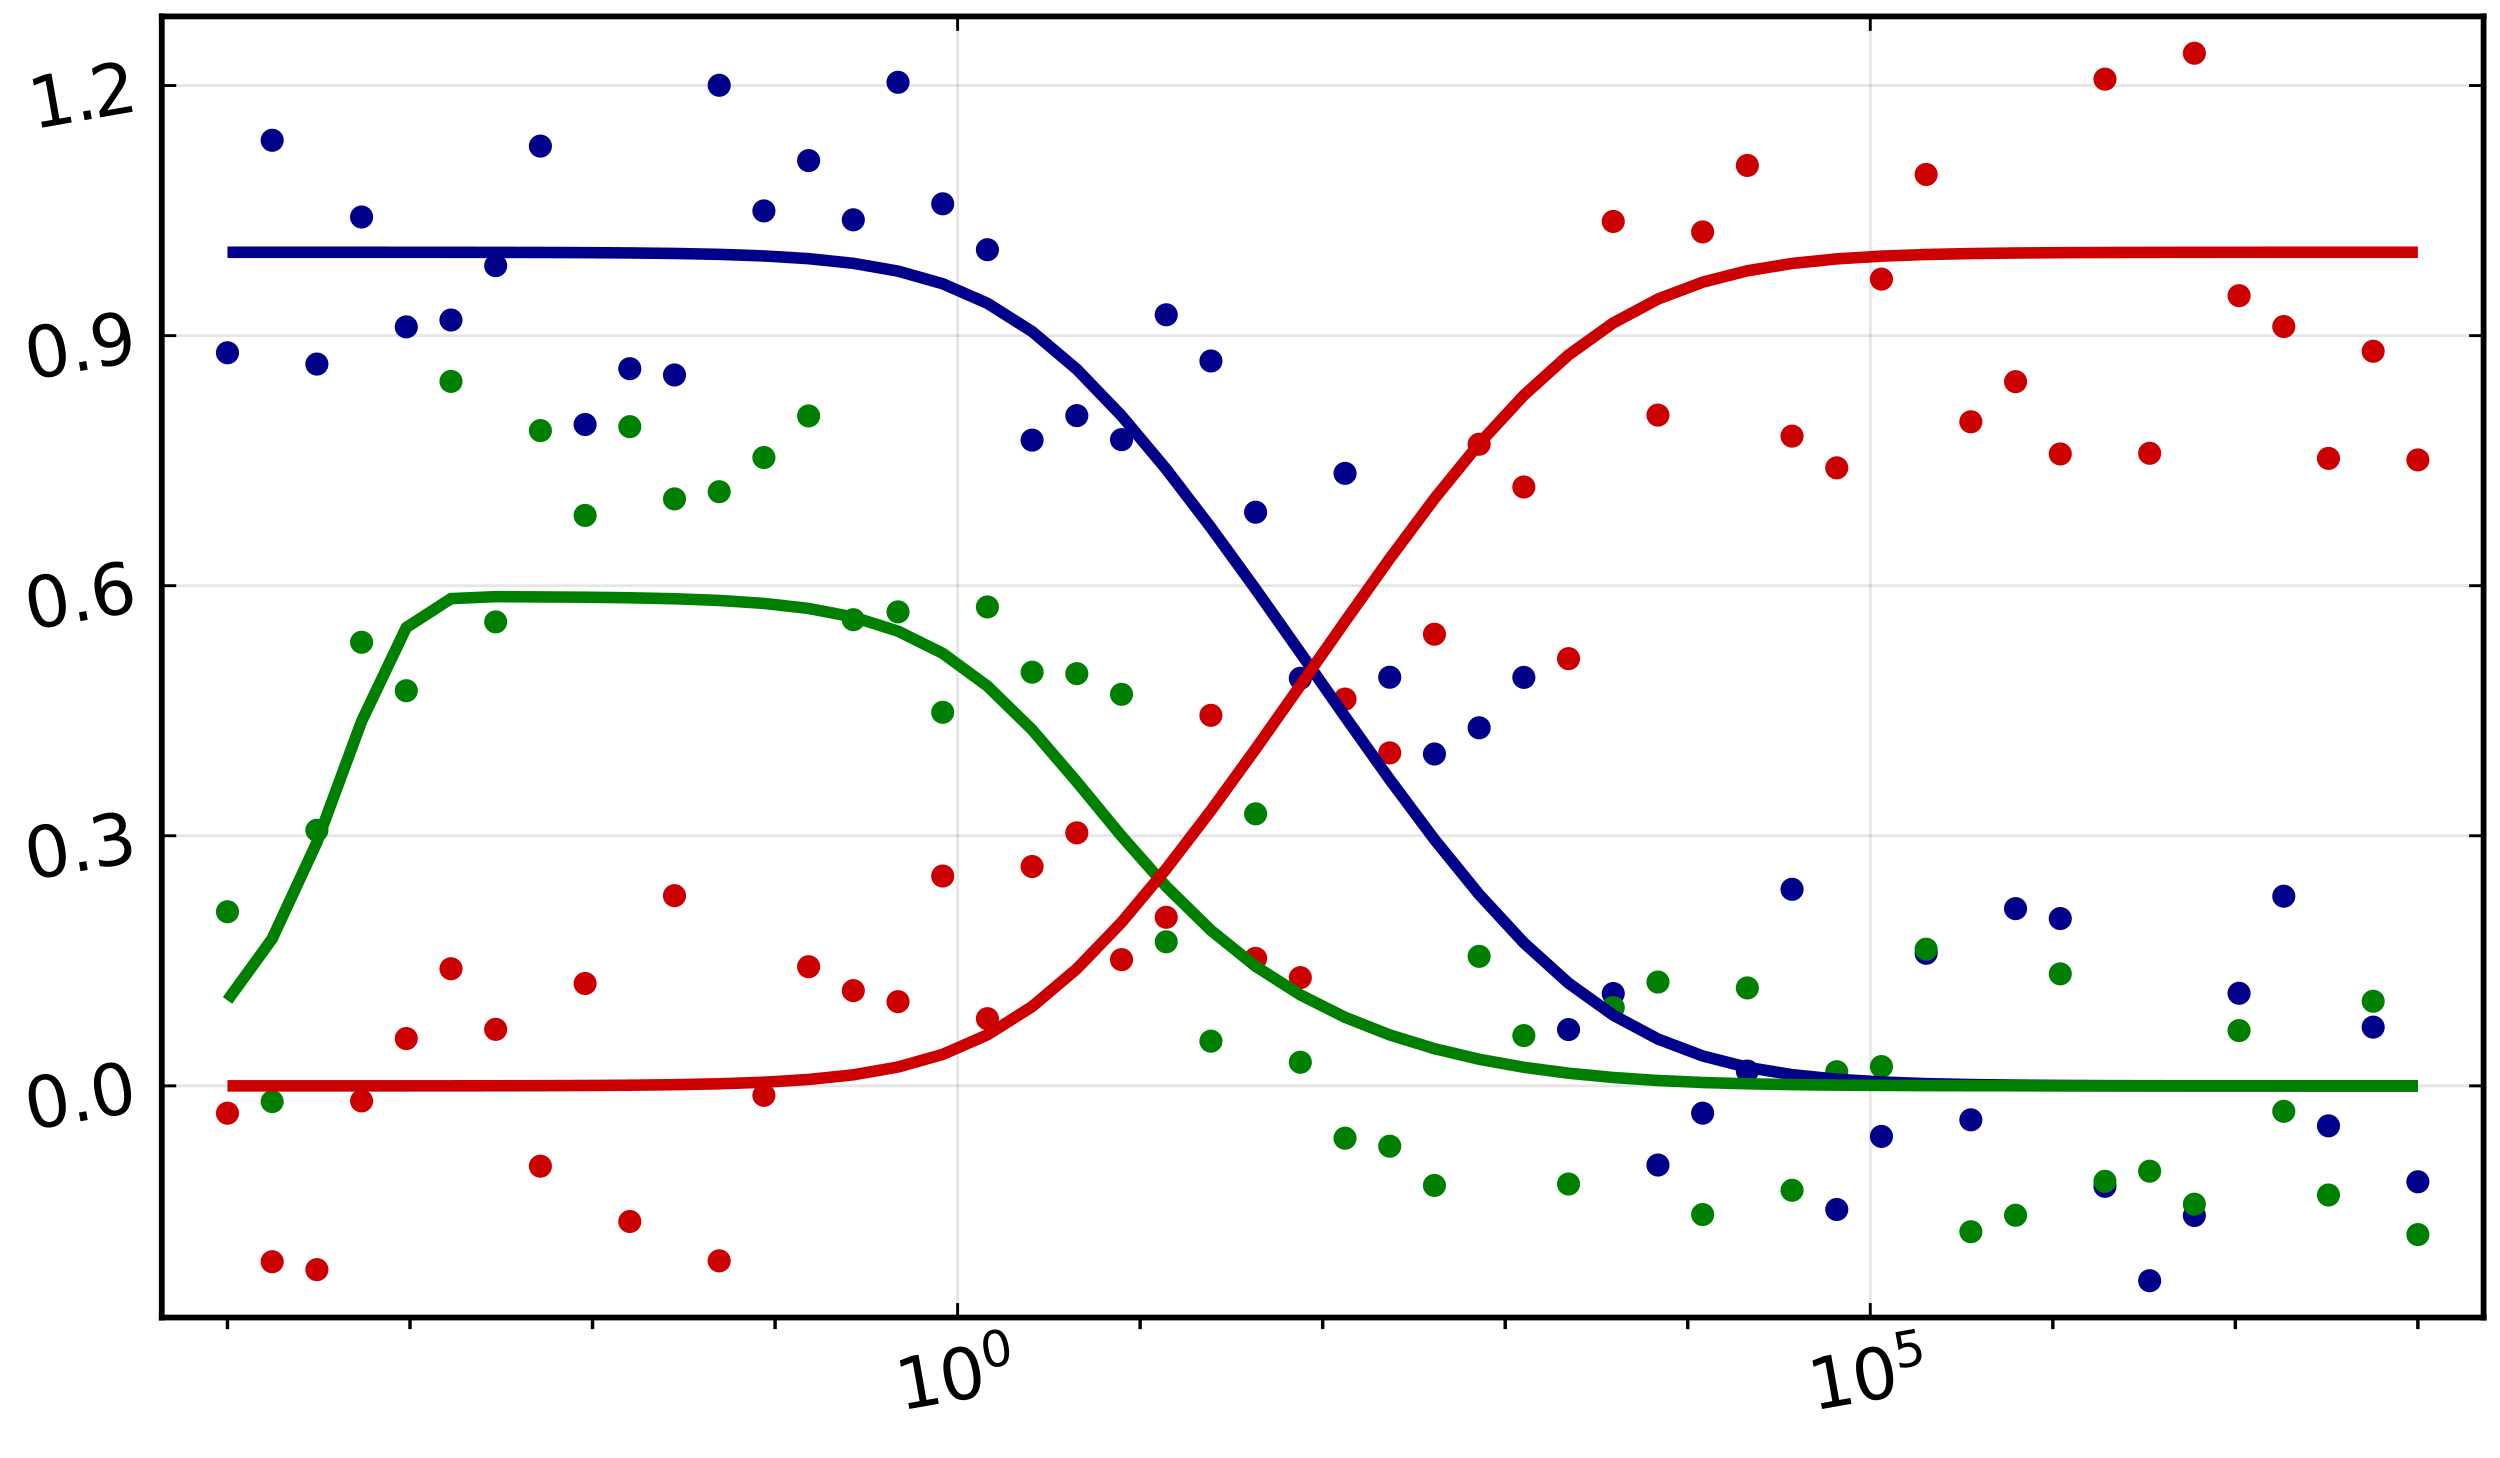 <?xml version="1.0" encoding="utf-8" standalone="no"?>
<!DOCTYPE svg PUBLIC "-//W3C//DTD SVG 1.1//EN"
  "http://www.w3.org/Graphics/SVG/1.1/DTD/svg11.dtd">
<svg xmlns:xlink="http://www.w3.org/1999/xlink" width="432pt" height="252pt" viewBox="0 0 432 252" xmlns="http://www.w3.org/2000/svg" version="1.1">
 <defs>
  <style type="text/css">*{stroke-linejoin: round; stroke-linecap: butt}</style>
 </defs>
 <g id="figure_1">
  <g id="patch_1">
   <path d="M 0 252 
L 432 252 
L 432 0 
L 0 0 
z
" style="fill: #ffffff"/>
  </g>
  <g id="axes_1">
   <g id="patch_2">
    <path d="M 27.953 227.67 
L 429.165 227.67 
L 429.165 2.835 
L 27.953 2.835 
z
" style="fill: #ffffff"/>
   </g>
   <g id="matplotlib.axis_1">
    <g id="xtick_1">
     <g id="line2d_1">
      <path d="M 165.476 227.67 
L 165.476 2.835 
" clip-path="url(#pbb74b6cad1)" style="fill: none; stroke: #000000; stroke-opacity: 0.1; stroke-width: 0.5; stroke-linecap: square"/>
     </g>
     <g id="line2d_2">
      <defs>
       <path id="m90810f61ab" d="M 0 0 
L 0 -2.5 
" style="stroke: #000000; stroke-width: 0.5"/>
      </defs>
      <g>
       <use xlink:href="#m90810f61ab" x="165.476" y="227.67" style="stroke: #000000; stroke-width: 0.5"/>
      </g>
     </g>
     <g id="line2d_3">
      <defs>
       <path id="meb43b4d66e" d="M 0 0 
L 0 2.5 
" style="stroke: #000000; stroke-width: 0.5"/>
      </defs>
      <g>
       <use xlink:href="#meb43b4d66e" x="165.476" y="2.835" style="stroke: #000000; stroke-width: 0.5"/>
      </g>
     </g>
     <g id="text_1">
      <!-- $10^{0}$ -->
      <g transform="translate(155.651 243.817)rotate(-10)scale(0.12 -0.12)">
       <defs>
        <path id="DejaVuSans-31" d="M 794 531 
L 1825 531 
L 1825 4091 
L 703 3866 
L 703 4441 
L 1819 4666 
L 2450 4666 
L 2450 531 
L 3481 531 
L 3481 0 
L 794 0 
L 794 531 
z
" transform="scale(0.016)"/>
        <path id="DejaVuSans-30" d="M 2034 4250 
Q 1547 4250 1301 3770 
Q 1056 3291 1056 2328 
Q 1056 1369 1301 889 
Q 1547 409 2034 409 
Q 2525 409 2770 889 
Q 3016 1369 3016 2328 
Q 3016 3291 2770 3770 
Q 2525 4250 2034 4250 
z
M 2034 4750 
Q 2819 4750 3233 4129 
Q 3647 3509 3647 2328 
Q 3647 1150 3233 529 
Q 2819 -91 2034 -91 
Q 1250 -91 836 529 
Q 422 1150 422 2328 
Q 422 3509 836 4129 
Q 1250 4750 2034 4750 
z
" transform="scale(0.016)"/>
       </defs>
       <use xlink:href="#DejaVuSans-31" transform="translate(0 0.766)"/>
       <use xlink:href="#DejaVuSans-30" transform="translate(63.623 0.766)"/>
       <use xlink:href="#DejaVuSans-30" transform="translate(128.203 39.047)scale(0.7)"/>
      </g>
     </g>
    </g>
    <g id="xtick_2">
     <g id="line2d_4">
      <path d="M 323.185 227.67 
L 323.185 2.835 
" clip-path="url(#pbb74b6cad1)" style="fill: none; stroke: #000000; stroke-opacity: 0.1; stroke-width: 0.5; stroke-linecap: square"/>
     </g>
     <g id="line2d_5">
      <g>
       <use xlink:href="#m90810f61ab" x="323.185" y="227.67" style="stroke: #000000; stroke-width: 0.5"/>
      </g>
     </g>
     <g id="line2d_6">
      <g>
       <use xlink:href="#meb43b4d66e" x="323.185" y="2.835" style="stroke: #000000; stroke-width: 0.5"/>
      </g>
     </g>
     <g id="text_2">
      <!-- $10^{5}$ -->
      <g transform="translate(313.36 243.817)rotate(-10)scale(0.12 -0.12)">
       <defs>
        <path id="DejaVuSans-35" d="M 691 4666 
L 3169 4666 
L 3169 4134 
L 1269 4134 
L 1269 2991 
Q 1406 3038 1543 3061 
Q 1681 3084 1819 3084 
Q 2600 3084 3056 2656 
Q 3513 2228 3513 1497 
Q 3513 744 3044 326 
Q 2575 -91 1722 -91 
Q 1428 -91 1123 -41 
Q 819 9 494 109 
L 494 744 
Q 775 591 1075 516 
Q 1375 441 1709 441 
Q 2250 441 2565 725 
Q 2881 1009 2881 1497 
Q 2881 1984 2565 2268 
Q 2250 2553 1709 2553 
Q 1456 2553 1204 2497 
Q 953 2441 691 2322 
L 691 4666 
z
" transform="scale(0.016)"/>
       </defs>
       <use xlink:href="#DejaVuSans-31" transform="translate(0 0.684)"/>
       <use xlink:href="#DejaVuSans-30" transform="translate(63.623 0.684)"/>
       <use xlink:href="#DejaVuSans-35" transform="translate(128.203 38.966)scale(0.7)"/>
      </g>
     </g>
    </g>
    <g id="xtick_3">
     <g id="line2d_7">
      <defs>
       <path id="m263122c2eb" d="M 0 0 
L 0 2 
" style="stroke: #000000; stroke-width: 0.6"/>
      </defs>
      <g>
       <use xlink:href="#m263122c2eb" x="39.308" y="227.67" style="stroke: #000000; stroke-width: 0.6"/>
      </g>
     </g>
    </g>
    <g id="xtick_4">
     <g id="line2d_8">
      <g>
       <use xlink:href="#m263122c2eb" x="70.85" y="227.67" style="stroke: #000000; stroke-width: 0.6"/>
      </g>
     </g>
    </g>
    <g id="xtick_5">
     <g id="line2d_9">
      <g>
       <use xlink:href="#m263122c2eb" x="102.392" y="227.67" style="stroke: #000000; stroke-width: 0.6"/>
      </g>
     </g>
    </g>
    <g id="xtick_6">
     <g id="line2d_10">
      <g>
       <use xlink:href="#m263122c2eb" x="133.934" y="227.67" style="stroke: #000000; stroke-width: 0.6"/>
      </g>
     </g>
    </g>
    <g id="xtick_7">
     <g id="line2d_11">
      <g>
       <use xlink:href="#m263122c2eb" x="197.017" y="227.67" style="stroke: #000000; stroke-width: 0.6"/>
      </g>
     </g>
    </g>
    <g id="xtick_8">
     <g id="line2d_12">
      <g>
       <use xlink:href="#m263122c2eb" x="228.559" y="227.67" style="stroke: #000000; stroke-width: 0.6"/>
      </g>
     </g>
    </g>
    <g id="xtick_9">
     <g id="line2d_13">
      <g>
       <use xlink:href="#m263122c2eb" x="260.101" y="227.67" style="stroke: #000000; stroke-width: 0.6"/>
      </g>
     </g>
    </g>
    <g id="xtick_10">
     <g id="line2d_14">
      <g>
       <use xlink:href="#m263122c2eb" x="291.643" y="227.67" style="stroke: #000000; stroke-width: 0.6"/>
      </g>
     </g>
    </g>
    <g id="xtick_11">
     <g id="line2d_15">
      <g>
       <use xlink:href="#m263122c2eb" x="354.727" y="227.67" style="stroke: #000000; stroke-width: 0.6"/>
      </g>
     </g>
    </g>
    <g id="xtick_12">
     <g id="line2d_16">
      <g>
       <use xlink:href="#m263122c2eb" x="386.268" y="227.67" style="stroke: #000000; stroke-width: 0.6"/>
      </g>
     </g>
    </g>
    <g id="xtick_13">
     <g id="line2d_17">
      <g>
       <use xlink:href="#m263122c2eb" x="417.81" y="227.67" style="stroke: #000000; stroke-width: 0.6"/>
      </g>
     </g>
    </g>
   </g>
   <g id="matplotlib.axis_2">
    <g id="ytick_1">
     <g id="line2d_18">
      <path d="M 27.953 187.638 
L 429.165 187.638 
" clip-path="url(#pbb74b6cad1)" style="fill: none; stroke: #000000; stroke-opacity: 0.1; stroke-width: 0.5; stroke-linecap: square"/>
     </g>
     <g id="line2d_19">
      <defs>
       <path id="m43f41b83db" d="M 0 0 
L 2.5 0 
" style="stroke: #000000; stroke-width: 0.5"/>
      </defs>
      <g>
       <use xlink:href="#m43f41b83db" x="27.953" y="187.638" style="stroke: #000000; stroke-width: 0.5"/>
      </g>
     </g>
     <g id="line2d_20">
      <defs>
       <path id="m37df02fdd3" d="M 0 0 
L -2.5 0 
" style="stroke: #000000; stroke-width: 0.5"/>
      </defs>
      <g>
       <use xlink:href="#m37df02fdd3" x="429.165" y="187.638" style="stroke: #000000; stroke-width: 0.5"/>
      </g>
     </g>
     <g id="text_3">
      <!-- $0.0$ -->
      <g transform="translate(5.112 195.393)rotate(-10)scale(0.12 -0.12)">
       <defs>
        <path id="DejaVuSans-2e" d="M 684 794 
L 1344 794 
L 1344 0 
L 684 0 
L 684 794 
z
" transform="scale(0.016)"/>
       </defs>
       <use xlink:href="#DejaVuSans-30" transform="translate(0 0.781)"/>
       <use xlink:href="#DejaVuSans-2e" transform="translate(63.623 0.781)"/>
       <use xlink:href="#DejaVuSans-30" transform="translate(95.41 0.781)"/>
      </g>
     </g>
    </g>
    <g id="ytick_2">
     <g id="line2d_21">
      <path d="M 27.953 144.423 
L 429.165 144.423 
" clip-path="url(#pbb74b6cad1)" style="fill: none; stroke: #000000; stroke-opacity: 0.1; stroke-width: 0.5; stroke-linecap: square"/>
     </g>
     <g id="line2d_22">
      <g>
       <use xlink:href="#m43f41b83db" x="27.953" y="144.423" style="stroke: #000000; stroke-width: 0.5"/>
      </g>
     </g>
     <g id="line2d_23">
      <g>
       <use xlink:href="#m37df02fdd3" x="429.165" y="144.423" style="stroke: #000000; stroke-width: 0.5"/>
      </g>
     </g>
     <g id="text_4">
      <!-- $0.3$ -->
      <g transform="translate(5.112 152.178)rotate(-10)scale(0.12 -0.12)">
       <defs>
        <path id="DejaVuSans-33" d="M 2597 2516 
Q 3050 2419 3304 2112 
Q 3559 1806 3559 1356 
Q 3559 666 3084 287 
Q 2609 -91 1734 -91 
Q 1441 -91 1130 -33 
Q 819 25 488 141 
L 488 750 
Q 750 597 1062 519 
Q 1375 441 1716 441 
Q 2309 441 2620 675 
Q 2931 909 2931 1356 
Q 2931 1769 2642 2001 
Q 2353 2234 1838 2234 
L 1294 2234 
L 1294 2753 
L 1863 2753 
Q 2328 2753 2575 2939 
Q 2822 3125 2822 3475 
Q 2822 3834 2567 4026 
Q 2313 4219 1838 4219 
Q 1578 4219 1281 4162 
Q 984 4106 628 3988 
L 628 4550 
Q 988 4650 1302 4700 
Q 1616 4750 1894 4750 
Q 2613 4750 3031 4423 
Q 3450 4097 3450 3541 
Q 3450 3153 3228 2886 
Q 3006 2619 2597 2516 
z
" transform="scale(0.016)"/>
       </defs>
       <use xlink:href="#DejaVuSans-30" transform="translate(0 0.781)"/>
       <use xlink:href="#DejaVuSans-2e" transform="translate(63.623 0.781)"/>
       <use xlink:href="#DejaVuSans-33" transform="translate(95.41 0.781)"/>
      </g>
     </g>
    </g>
    <g id="ytick_3">
     <g id="line2d_24">
      <path d="M 27.953 101.209 
L 429.165 101.209 
" clip-path="url(#pbb74b6cad1)" style="fill: none; stroke: #000000; stroke-opacity: 0.1; stroke-width: 0.5; stroke-linecap: square"/>
     </g>
     <g id="line2d_25">
      <g>
       <use xlink:href="#m43f41b83db" x="27.953" y="101.209" style="stroke: #000000; stroke-width: 0.5"/>
      </g>
     </g>
     <g id="line2d_26">
      <g>
       <use xlink:href="#m37df02fdd3" x="429.165" y="101.209" style="stroke: #000000; stroke-width: 0.5"/>
      </g>
     </g>
     <g id="text_5">
      <!-- $0.6$ -->
      <g transform="translate(5.112 108.963)rotate(-10)scale(0.12 -0.12)">
       <defs>
        <path id="DejaVuSans-36" d="M 2113 2584 
Q 1688 2584 1439 2293 
Q 1191 2003 1191 1497 
Q 1191 994 1439 701 
Q 1688 409 2113 409 
Q 2538 409 2786 701 
Q 3034 994 3034 1497 
Q 3034 2003 2786 2293 
Q 2538 2584 2113 2584 
z
M 3366 4563 
L 3366 3988 
Q 3128 4100 2886 4159 
Q 2644 4219 2406 4219 
Q 1781 4219 1451 3797 
Q 1122 3375 1075 2522 
Q 1259 2794 1537 2939 
Q 1816 3084 2150 3084 
Q 2853 3084 3261 2657 
Q 3669 2231 3669 1497 
Q 3669 778 3244 343 
Q 2819 -91 2113 -91 
Q 1303 -91 875 529 
Q 447 1150 447 2328 
Q 447 3434 972 4092 
Q 1497 4750 2381 4750 
Q 2619 4750 2861 4703 
Q 3103 4656 3366 4563 
z
" transform="scale(0.016)"/>
       </defs>
       <use xlink:href="#DejaVuSans-30" transform="translate(0 0.781)"/>
       <use xlink:href="#DejaVuSans-2e" transform="translate(63.623 0.781)"/>
       <use xlink:href="#DejaVuSans-36" transform="translate(95.41 0.781)"/>
      </g>
     </g>
    </g>
    <g id="ytick_4">
     <g id="line2d_27">
      <path d="M 27.953 57.994 
L 429.165 57.994 
" clip-path="url(#pbb74b6cad1)" style="fill: none; stroke: #000000; stroke-opacity: 0.1; stroke-width: 0.5; stroke-linecap: square"/>
     </g>
     <g id="line2d_28">
      <g>
       <use xlink:href="#m43f41b83db" x="27.953" y="57.994" style="stroke: #000000; stroke-width: 0.5"/>
      </g>
     </g>
     <g id="line2d_29">
      <g>
       <use xlink:href="#m37df02fdd3" x="429.165" y="57.994" style="stroke: #000000; stroke-width: 0.5"/>
      </g>
     </g>
     <g id="text_6">
      <!-- $0.9$ -->
      <g transform="translate(5.112 65.748)rotate(-10)scale(0.12 -0.12)">
       <defs>
        <path id="DejaVuSans-39" d="M 703 97 
L 703 672 
Q 941 559 1184 500 
Q 1428 441 1663 441 
Q 2288 441 2617 861 
Q 2947 1281 2994 2138 
Q 2813 1869 2534 1725 
Q 2256 1581 1919 1581 
Q 1219 1581 811 2004 
Q 403 2428 403 3163 
Q 403 3881 828 4315 
Q 1253 4750 1959 4750 
Q 2769 4750 3195 4129 
Q 3622 3509 3622 2328 
Q 3622 1225 3098 567 
Q 2575 -91 1691 -91 
Q 1453 -91 1209 -44 
Q 966 3 703 97 
z
M 1959 2075 
Q 2384 2075 2632 2365 
Q 2881 2656 2881 3163 
Q 2881 3666 2632 3958 
Q 2384 4250 1959 4250 
Q 1534 4250 1286 3958 
Q 1038 3666 1038 3163 
Q 1038 2656 1286 2365 
Q 1534 2075 1959 2075 
z
" transform="scale(0.016)"/>
       </defs>
       <use xlink:href="#DejaVuSans-30" transform="translate(0 0.781)"/>
       <use xlink:href="#DejaVuSans-2e" transform="translate(63.623 0.781)"/>
       <use xlink:href="#DejaVuSans-39" transform="translate(95.41 0.781)"/>
      </g>
     </g>
    </g>
    <g id="ytick_5">
     <g id="line2d_30">
      <path d="M 27.953 14.779 
L 429.165 14.779 
" clip-path="url(#pbb74b6cad1)" style="fill: none; stroke: #000000; stroke-opacity: 0.1; stroke-width: 0.5; stroke-linecap: square"/>
     </g>
     <g id="line2d_31">
      <g>
       <use xlink:href="#m43f41b83db" x="27.953" y="14.779" style="stroke: #000000; stroke-width: 0.5"/>
      </g>
     </g>
     <g id="line2d_32">
      <g>
       <use xlink:href="#m37df02fdd3" x="429.165" y="14.779" style="stroke: #000000; stroke-width: 0.5"/>
      </g>
     </g>
     <g id="text_7">
      <!-- $1.2$ -->
      <g transform="translate(5.821 22.409)rotate(-10)scale(0.12 -0.12)">
       <defs>
        <path id="DejaVuSans-32" d="M 1228 531 
L 3431 531 
L 3431 0 
L 469 0 
L 469 531 
Q 828 903 1448 1529 
Q 2069 2156 2228 2338 
Q 2531 2678 2651 2914 
Q 2772 3150 2772 3378 
Q 2772 3750 2511 3984 
Q 2250 4219 1831 4219 
Q 1534 4219 1204 4116 
Q 875 4013 500 3803 
L 500 4441 
Q 881 4594 1212 4672 
Q 1544 4750 1819 4750 
Q 2544 4750 2975 4387 
Q 3406 4025 3406 3419 
Q 3406 3131 3298 2873 
Q 3191 2616 2906 2266 
Q 2828 2175 2409 1742 
Q 1991 1309 1228 531 
z
" transform="scale(0.016)"/>
       </defs>
       <use xlink:href="#DejaVuSans-31" transform="translate(0 0.781)"/>
       <use xlink:href="#DejaVuSans-2e" transform="translate(63.623 0.781)"/>
       <use xlink:href="#DejaVuSans-32" transform="translate(89.91 0.781)"/>
      </g>
     </g>
    </g>
   </g>
   <g id="PathCollection_1">
    <defs>
     <path id="mccd417a3c8" d="M 0 2 
C 0.53 2 1.039 1.789 1.414 1.414 
C 1.789 1.039 2 0.53 2 0 
C 2 -0.53 1.789 -1.039 1.414 -1.414 
C 1.039 -1.789 0.53 -2 0 -2 
C -0.53 -2 -1.039 -1.789 -1.414 -1.414 
C -1.789 -1.039 -2 -0.53 -2 0 
C -2 0.53 -1.789 1.039 -1.414 1.414 
C -1.039 1.789 -0.53 2 0 2 
z
"/>
    </defs>
    <g clip-path="url(#pbb74b6cad1)">
     <use xlink:href="#mccd417a3c8" x="39.308" y="60.958" style="fill: #00008b"/>
     <use xlink:href="#mccd417a3c8" x="47.033" y="24.24" style="fill: #00008b"/>
     <use xlink:href="#mccd417a3c8" x="54.757" y="62.911" style="fill: #00008b"/>
     <use xlink:href="#mccd417a3c8" x="62.482" y="37.498" style="fill: #00008b"/>
     <use xlink:href="#mccd417a3c8" x="70.206" y="56.483" style="fill: #00008b"/>
     <use xlink:href="#mccd417a3c8" x="77.931" y="55.3" style="fill: #00008b"/>
     <use xlink:href="#mccd417a3c8" x="85.655" y="45.905" style="fill: #00008b"/>
     <use xlink:href="#mccd417a3c8" x="93.38" y="25.247" style="fill: #00008b"/>
     <use xlink:href="#mccd417a3c8" x="101.105" y="73.355" style="fill: #00008b"/>
     <use xlink:href="#mccd417a3c8" x="108.829" y="63.71" style="fill: #00008b"/>
     <use xlink:href="#mccd417a3c8" x="116.554" y="64.797" style="fill: #00008b"/>
     <use xlink:href="#mccd417a3c8" x="124.278" y="14.736" style="fill: #00008b"/>
     <use xlink:href="#mccd417a3c8" x="132.003" y="36.445" style="fill: #00008b"/>
     <use xlink:href="#mccd417a3c8" x="139.727" y="27.751" style="fill: #00008b"/>
     <use xlink:href="#mccd417a3c8" x="147.452" y="37.984" style="fill: #00008b"/>
     <use xlink:href="#mccd417a3c8" x="155.176" y="14.223" style="fill: #00008b"/>
     <use xlink:href="#mccd417a3c8" x="162.901" y="35.218" style="fill: #00008b"/>
     <use xlink:href="#mccd417a3c8" x="170.625" y="43.15" style="fill: #00008b"/>
     <use xlink:href="#mccd417a3c8" x="178.35" y="76.052" style="fill: #00008b"/>
     <use xlink:href="#mccd417a3c8" x="186.074" y="71.821" style="fill: #00008b"/>
     <use xlink:href="#mccd417a3c8" x="193.799" y="75.97" style="fill: #00008b"/>
     <use xlink:href="#mccd417a3c8" x="201.523" y="54.396" style="fill: #00008b"/>
     <use xlink:href="#mccd417a3c8" x="209.248" y="62.378" style="fill: #00008b"/>
     <use xlink:href="#mccd417a3c8" x="216.972" y="88.509" style="fill: #00008b"/>
     <use xlink:href="#mccd417a3c8" x="224.697" y="117.211" style="fill: #00008b"/>
     <use xlink:href="#mccd417a3c8" x="232.422" y="81.797" style="fill: #00008b"/>
     <use xlink:href="#mccd417a3c8" x="240.146" y="117.028" style="fill: #00008b"/>
     <use xlink:href="#mccd417a3c8" x="247.871" y="130.292" style="fill: #00008b"/>
     <use xlink:href="#mccd417a3c8" x="255.595" y="125.761" style="fill: #00008b"/>
     <use xlink:href="#mccd417a3c8" x="263.32" y="117.05" style="fill: #00008b"/>
     <use xlink:href="#mccd417a3c8" x="271.044" y="177.908" style="fill: #00008b"/>
     <use xlink:href="#mccd417a3c8" x="278.769" y="171.684" style="fill: #00008b"/>
     <use xlink:href="#mccd417a3c8" x="286.493" y="201.318" style="fill: #00008b"/>
     <use xlink:href="#mccd417a3c8" x="294.218" y="192.355" style="fill: #00008b"/>
     <use xlink:href="#mccd417a3c8" x="301.942" y="185.081" style="fill: #00008b"/>
     <use xlink:href="#mccd417a3c8" x="309.667" y="153.674" style="fill: #00008b"/>
     <use xlink:href="#mccd417a3c8" x="317.391" y="208.997" style="fill: #00008b"/>
     <use xlink:href="#mccd417a3c8" x="325.116" y="196.37" style="fill: #00008b"/>
     <use xlink:href="#mccd417a3c8" x="332.84" y="164.73" style="fill: #00008b"/>
     <use xlink:href="#mccd417a3c8" x="340.565" y="193.509" style="fill: #00008b"/>
     <use xlink:href="#mccd417a3c8" x="348.29" y="157.01" style="fill: #00008b"/>
     <use xlink:href="#mccd417a3c8" x="356.014" y="158.725" style="fill: #00008b"/>
     <use xlink:href="#mccd417a3c8" x="363.739" y="205.002" style="fill: #00008b"/>
     <use xlink:href="#mccd417a3c8" x="371.463" y="221.307" style="fill: #00008b"/>
     <use xlink:href="#mccd417a3c8" x="379.188" y="210.038" style="fill: #00008b"/>
     <use xlink:href="#mccd417a3c8" x="386.912" y="171.639" style="fill: #00008b"/>
     <use xlink:href="#mccd417a3c8" x="394.637" y="154.865" style="fill: #00008b"/>
     <use xlink:href="#mccd417a3c8" x="402.361" y="194.546" style="fill: #00008b"/>
     <use xlink:href="#mccd417a3c8" x="410.086" y="177.487" style="fill: #00008b"/>
     <use xlink:href="#mccd417a3c8" x="417.81" y="204.213" style="fill: #00008b"/>
    </g>
   </g>
   <g id="PathCollection_2">
    <defs>
     <path id="m0473d11568" d="M 0 2 
C 0.53 2 1.039 1.789 1.414 1.414 
C 1.789 1.039 2 0.53 2 0 
C 2 -0.53 1.789 -1.039 1.414 -1.414 
C 1.039 -1.789 0.53 -2 0 -2 
C -0.53 -2 -1.039 -1.789 -1.414 -1.414 
C -1.789 -1.039 -2 -0.53 -2 0 
C -2 0.53 -1.789 1.039 -1.414 1.414 
C -1.039 1.789 -0.53 2 0 2 
z
"/>
    </defs>
    <g clip-path="url(#pbb74b6cad1)">
     <use xlink:href="#m0473d11568" x="39.308" y="157.55" style="fill: #008000"/>
     <use xlink:href="#m0473d11568" x="47.033" y="190.353" style="fill: #008000"/>
     <use xlink:href="#m0473d11568" x="54.757" y="143.472" style="fill: #008000"/>
     <use xlink:href="#m0473d11568" x="62.482" y="110.981" style="fill: #008000"/>
     <use xlink:href="#m0473d11568" x="70.206" y="119.354" style="fill: #008000"/>
     <use xlink:href="#m0473d11568" x="77.931" y="65.907" style="fill: #008000"/>
     <use xlink:href="#m0473d11568" x="85.655" y="107.461" style="fill: #008000"/>
     <use xlink:href="#m0473d11568" x="93.38" y="74.404" style="fill: #008000"/>
     <use xlink:href="#m0473d11568" x="101.105" y="89.063" style="fill: #008000"/>
     <use xlink:href="#m0473d11568" x="108.829" y="73.727" style="fill: #008000"/>
     <use xlink:href="#m0473d11568" x="116.554" y="86.21" style="fill: #008000"/>
     <use xlink:href="#m0473d11568" x="124.278" y="84.964" style="fill: #008000"/>
     <use xlink:href="#m0473d11568" x="132.003" y="79.062" style="fill: #008000"/>
     <use xlink:href="#m0473d11568" x="139.727" y="71.871" style="fill: #008000"/>
     <use xlink:href="#m0473d11568" x="147.452" y="107.086" style="fill: #008000"/>
     <use xlink:href="#m0473d11568" x="155.176" y="105.735" style="fill: #008000"/>
     <use xlink:href="#m0473d11568" x="162.901" y="123.084" style="fill: #008000"/>
     <use xlink:href="#m0473d11568" x="170.625" y="104.878" style="fill: #008000"/>
     <use xlink:href="#m0473d11568" x="178.35" y="116.153" style="fill: #008000"/>
     <use xlink:href="#m0473d11568" x="186.074" y="116.406" style="fill: #008000"/>
     <use xlink:href="#m0473d11568" x="193.799" y="119.979" style="fill: #008000"/>
     <use xlink:href="#m0473d11568" x="201.523" y="162.74" style="fill: #008000"/>
     <use xlink:href="#m0473d11568" x="209.248" y="179.912" style="fill: #008000"/>
     <use xlink:href="#m0473d11568" x="216.972" y="140.629" style="fill: #008000"/>
     <use xlink:href="#m0473d11568" x="224.697" y="183.556" style="fill: #008000"/>
     <use xlink:href="#m0473d11568" x="232.422" y="196.678" style="fill: #008000"/>
     <use xlink:href="#m0473d11568" x="240.146" y="198.064" style="fill: #008000"/>
     <use xlink:href="#m0473d11568" x="247.871" y="204.844" style="fill: #008000"/>
     <use xlink:href="#m0473d11568" x="255.595" y="165.257" style="fill: #008000"/>
     <use xlink:href="#m0473d11568" x="263.32" y="178.948" style="fill: #008000"/>
     <use xlink:href="#m0473d11568" x="271.044" y="204.597" style="fill: #008000"/>
     <use xlink:href="#m0473d11568" x="278.769" y="174.11" style="fill: #008000"/>
     <use xlink:href="#m0473d11568" x="286.493" y="169.699" style="fill: #008000"/>
     <use xlink:href="#m0473d11568" x="294.218" y="209.872" style="fill: #008000"/>
     <use xlink:href="#m0473d11568" x="301.942" y="170.715" style="fill: #008000"/>
     <use xlink:href="#m0473d11568" x="309.667" y="205.68" style="fill: #008000"/>
     <use xlink:href="#m0473d11568" x="317.391" y="185.188" style="fill: #008000"/>
     <use xlink:href="#m0473d11568" x="325.116" y="184.299" style="fill: #008000"/>
     <use xlink:href="#m0473d11568" x="332.84" y="164.018" style="fill: #008000"/>
     <use xlink:href="#m0473d11568" x="340.565" y="212.838" style="fill: #008000"/>
     <use xlink:href="#m0473d11568" x="348.29" y="209.999" style="fill: #008000"/>
     <use xlink:href="#m0473d11568" x="356.014" y="168.283" style="fill: #008000"/>
     <use xlink:href="#m0473d11568" x="363.739" y="204.129" style="fill: #008000"/>
     <use xlink:href="#m0473d11568" x="371.463" y="202.382" style="fill: #008000"/>
     <use xlink:href="#m0473d11568" x="379.188" y="208.084" style="fill: #008000"/>
     <use xlink:href="#m0473d11568" x="386.912" y="178.084" style="fill: #008000"/>
     <use xlink:href="#m0473d11568" x="394.637" y="192.037" style="fill: #008000"/>
     <use xlink:href="#m0473d11568" x="402.361" y="206.497" style="fill: #008000"/>
     <use xlink:href="#m0473d11568" x="410.086" y="173.019" style="fill: #008000"/>
     <use xlink:href="#m0473d11568" x="417.81" y="213.335" style="fill: #008000"/>
    </g>
   </g>
   <g id="patch_3">
    <path d="M 27.953 227.67 
L 27.953 2.835 
" style="fill: none; stroke: #000000; stroke-linejoin: miter; stroke-linecap: square"/>
   </g>
   <g id="patch_4">
    <path d="M 429.165 227.67 
L 429.165 2.835 
" style="fill: none; stroke: #000000; stroke-linejoin: miter; stroke-linecap: square"/>
   </g>
   <g id="patch_5">
    <path d="M 27.953 227.67 
L 429.165 227.67 
" style="fill: none; stroke: #000000; stroke-linejoin: miter; stroke-linecap: square"/>
   </g>
   <g id="patch_6">
    <path d="M 27.953 2.835 
L 429.165 2.835 
" style="fill: none; stroke: #000000; stroke-linejoin: miter; stroke-linecap: square"/>
   </g>
   <g id="PathCollection_3">
    <defs>
     <path id="m123b5575c4" d="M 0 2 
C 0.53 2 1.039 1.789 1.414 1.414 
C 1.789 1.039 2 0.53 2 0 
C 2 -0.53 1.789 -1.039 1.414 -1.414 
C 1.039 -1.789 0.53 -2 0 -2 
C -0.53 -2 -1.039 -1.789 -1.414 -1.414 
C -1.789 -1.039 -2 -0.53 -2 0 
C -2 0.53 -1.789 1.039 -1.414 1.414 
C -1.039 1.789 -0.53 2 0 2 
z
"/>
    </defs>
    <g clip-path="url(#pbb74b6cad1)">
     <use xlink:href="#m123b5575c4" x="39.308" y="192.359" style="fill: #cc0000"/>
     <use xlink:href="#m123b5575c4" x="47.033" y="218.023" style="fill: #cc0000"/>
     <use xlink:href="#m123b5575c4" x="54.757" y="219.394" style="fill: #cc0000"/>
     <use xlink:href="#m123b5575c4" x="62.482" y="190.238" style="fill: #cc0000"/>
     <use xlink:href="#m123b5575c4" x="70.206" y="179.467" style="fill: #cc0000"/>
     <use xlink:href="#m123b5575c4" x="77.931" y="167.399" style="fill: #cc0000"/>
     <use xlink:href="#m123b5575c4" x="85.655" y="177.874" style="fill: #cc0000"/>
     <use xlink:href="#m123b5575c4" x="93.38" y="201.516" style="fill: #cc0000"/>
     <use xlink:href="#m123b5575c4" x="101.105" y="169.95" style="fill: #cc0000"/>
     <use xlink:href="#m123b5575c4" x="108.829" y="211.074" style="fill: #cc0000"/>
     <use xlink:href="#m123b5575c4" x="116.554" y="154.772" style="fill: #cc0000"/>
     <use xlink:href="#m123b5575c4" x="124.278" y="217.872" style="fill: #cc0000"/>
     <use xlink:href="#m123b5575c4" x="132.003" y="189.279" style="fill: #cc0000"/>
     <use xlink:href="#m123b5575c4" x="139.727" y="167.048" style="fill: #cc0000"/>
     <use xlink:href="#m123b5575c4" x="147.452" y="171.182" style="fill: #cc0000"/>
     <use xlink:href="#m123b5575c4" x="155.176" y="173.084" style="fill: #cc0000"/>
     <use xlink:href="#m123b5575c4" x="162.901" y="151.381" style="fill: #cc0000"/>
     <use xlink:href="#m123b5575c4" x="170.625" y="176.027" style="fill: #cc0000"/>
     <use xlink:href="#m123b5575c4" x="178.35" y="149.733" style="fill: #cc0000"/>
     <use xlink:href="#m123b5575c4" x="186.074" y="143.914" style="fill: #cc0000"/>
     <use xlink:href="#m123b5575c4" x="193.799" y="165.822" style="fill: #cc0000"/>
     <use xlink:href="#m123b5575c4" x="201.523" y="158.507" style="fill: #cc0000"/>
     <use xlink:href="#m123b5575c4" x="209.248" y="123.606" style="fill: #cc0000"/>
     <use xlink:href="#m123b5575c4" x="216.972" y="165.604" style="fill: #cc0000"/>
     <use xlink:href="#m123b5575c4" x="224.697" y="168.936" style="fill: #cc0000"/>
     <use xlink:href="#m123b5575c4" x="232.422" y="120.803" style="fill: #cc0000"/>
     <use xlink:href="#m123b5575c4" x="240.146" y="130.1" style="fill: #cc0000"/>
     <use xlink:href="#m123b5575c4" x="247.871" y="109.59" style="fill: #cc0000"/>
     <use xlink:href="#m123b5575c4" x="255.595" y="76.763" style="fill: #cc0000"/>
     <use xlink:href="#m123b5575c4" x="263.32" y="84.155" style="fill: #cc0000"/>
     <use xlink:href="#m123b5575c4" x="271.044" y="113.814" style="fill: #cc0000"/>
     <use xlink:href="#m123b5575c4" x="278.769" y="38.27" style="fill: #cc0000"/>
     <use xlink:href="#m123b5575c4" x="286.493" y="71.731" style="fill: #cc0000"/>
     <use xlink:href="#m123b5575c4" x="294.218" y="40.077" style="fill: #cc0000"/>
     <use xlink:href="#m123b5575c4" x="301.942" y="28.592" style="fill: #cc0000"/>
     <use xlink:href="#m123b5575c4" x="309.667" y="75.361" style="fill: #cc0000"/>
     <use xlink:href="#m123b5575c4" x="317.391" y="80.847" style="fill: #cc0000"/>
     <use xlink:href="#m123b5575c4" x="325.116" y="48.23" style="fill: #cc0000"/>
     <use xlink:href="#m123b5575c4" x="332.84" y="30.148" style="fill: #cc0000"/>
     <use xlink:href="#m123b5575c4" x="340.565" y="72.886" style="fill: #cc0000"/>
     <use xlink:href="#m123b5575c4" x="348.29" y="65.948" style="fill: #cc0000"/>
     <use xlink:href="#m123b5575c4" x="356.014" y="78.441" style="fill: #cc0000"/>
     <use xlink:href="#m123b5575c4" x="363.739" y="13.677" style="fill: #cc0000"/>
     <use xlink:href="#m123b5575c4" x="371.463" y="78.328" style="fill: #cc0000"/>
     <use xlink:href="#m123b5575c4" x="379.188" y="9.198" style="fill: #cc0000"/>
     <use xlink:href="#m123b5575c4" x="386.912" y="51.091" style="fill: #cc0000"/>
     <use xlink:href="#m123b5575c4" x="394.637" y="56.424" style="fill: #cc0000"/>
     <use xlink:href="#m123b5575c4" x="402.361" y="79.212" style="fill: #cc0000"/>
     <use xlink:href="#m123b5575c4" x="410.086" y="60.702" style="fill: #cc0000"/>
     <use xlink:href="#m123b5575c4" x="417.81" y="79.476" style="fill: #cc0000"/>
    </g>
   </g>
   <g id="line2d_33">
    <path d="M 39.308 43.59 
L 47.033 43.59 
L 54.757 43.591 
L 62.482 43.593 
L 70.206 43.596 
L 77.931 43.601 
L 85.655 43.611 
L 93.38 43.627 
L 101.105 43.657 
L 108.829 43.708 
L 116.554 43.797 
L 124.278 43.954 
L 132.003 44.227 
L 139.727 44.698 
L 147.452 45.503 
L 155.176 46.851 
L 162.901 49.036 
L 170.625 52.413 
L 178.35 57.293 
L 186.074 63.819 
L 193.799 71.844 
L 201.523 81.077 
L 209.248 91.171 
L 216.972 101.815 
L 224.697 112.782 
L 232.422 123.837 
L 240.146 134.702 
L 247.871 145.055 
L 255.595 154.562 
L 263.32 162.921 
L 271.044 169.895 
L 278.769 175.422 
L 286.493 179.55 
L 294.218 182.472 
L 301.942 184.439 
L 309.667 185.705 
L 317.391 186.491 
L 325.116 186.967 
L 332.84 187.25 
L 340.565 187.414 
L 348.29 187.51 
L 356.014 187.565 
L 363.739 187.596 
L 371.463 187.614 
L 379.188 187.625 
L 386.912 187.63 
L 394.637 187.634 
L 402.361 187.636 
L 410.086 187.637 
L 417.81 187.637 
" clip-path="url(#pbb74b6cad1)" style="fill: none; stroke: #00008b; stroke-width: 2"/>
   </g>
   <g id="line2d_34">
    <path d="M 39.308 172.873 
L 47.033 162.217 
L 54.757 145.558 
L 62.482 124.64 
L 70.206 108.437 
L 77.931 103.439 
L 85.655 103.103 
L 93.38 103.149 
L 101.105 103.199 
L 108.829 103.295 
L 116.554 103.464 
L 124.278 103.757 
L 132.003 104.268 
L 139.727 105.142 
L 147.452 106.623 
L 155.176 109.067 
L 162.901 112.901 
L 170.625 118.557 
L 178.35 126.099 
L 186.074 135.098 
L 193.799 144.477 
L 201.523 153.2 
L 209.248 160.759 
L 216.972 166.982 
L 224.697 171.916 
L 232.422 175.796 
L 240.146 178.84 
L 247.871 181.214 
L 255.595 183.044 
L 263.32 184.429 
L 271.044 185.453 
L 278.769 186.194 
L 286.493 186.71 
L 294.218 187.057 
L 301.942 187.283 
L 309.667 187.425 
L 317.391 187.513 
L 325.116 187.565 
L 332.84 187.596 
L 340.565 187.614 
L 348.29 187.624 
L 356.014 187.63 
L 363.739 187.634 
L 371.463 187.636 
L 379.188 187.637 
L 386.912 187.637 
L 394.637 187.638 
L 402.361 187.638 
L 410.086 187.638 
L 417.81 187.638 
" clip-path="url(#pbb74b6cad1)" style="fill: none; stroke: #008000; stroke-width: 2"/>
   </g>
   <g id="line2d_35">
    <path d="M 39.308 187.638 
L 47.033 187.638 
L 54.757 187.638 
L 62.482 187.637 
L 70.206 187.635 
L 77.931 187.63 
L 85.655 187.62 
L 93.38 187.604 
L 101.105 187.575 
L 108.829 187.523 
L 116.554 187.434 
L 124.278 187.277 
L 132.003 187.004 
L 139.727 186.533 
L 147.452 185.728 
L 155.176 184.38 
L 162.901 182.194 
L 170.625 178.817 
L 178.35 173.937 
L 186.074 167.41 
L 193.799 159.385 
L 201.523 150.151 
L 209.248 140.057 
L 216.972 129.413 
L 224.697 118.446 
L 232.422 107.391 
L 240.146 96.525 
L 247.871 86.172 
L 255.595 76.665 
L 263.32 68.306 
L 271.044 61.332 
L 278.769 55.805 
L 286.493 51.677 
L 294.218 48.755 
L 301.942 46.788 
L 309.667 45.522 
L 317.391 44.736 
L 325.116 44.26 
L 332.84 43.977 
L 340.565 43.813 
L 348.29 43.717 
L 356.014 43.662 
L 363.739 43.631 
L 371.463 43.613 
L 379.188 43.602 
L 386.912 43.597 
L 394.637 43.593 
L 402.361 43.591 
L 410.086 43.59 
L 417.81 43.59 
" clip-path="url(#pbb74b6cad1)" style="fill: none; stroke: #cc0000; stroke-width: 2"/>
   </g>
  </g>
 </g>
 <defs>
  <clipPath id="pbb74b6cad1">
   <rect x="27.953" y="2.835" width="401.212" height="224.835"/>
  </clipPath>
 </defs>
</svg>
